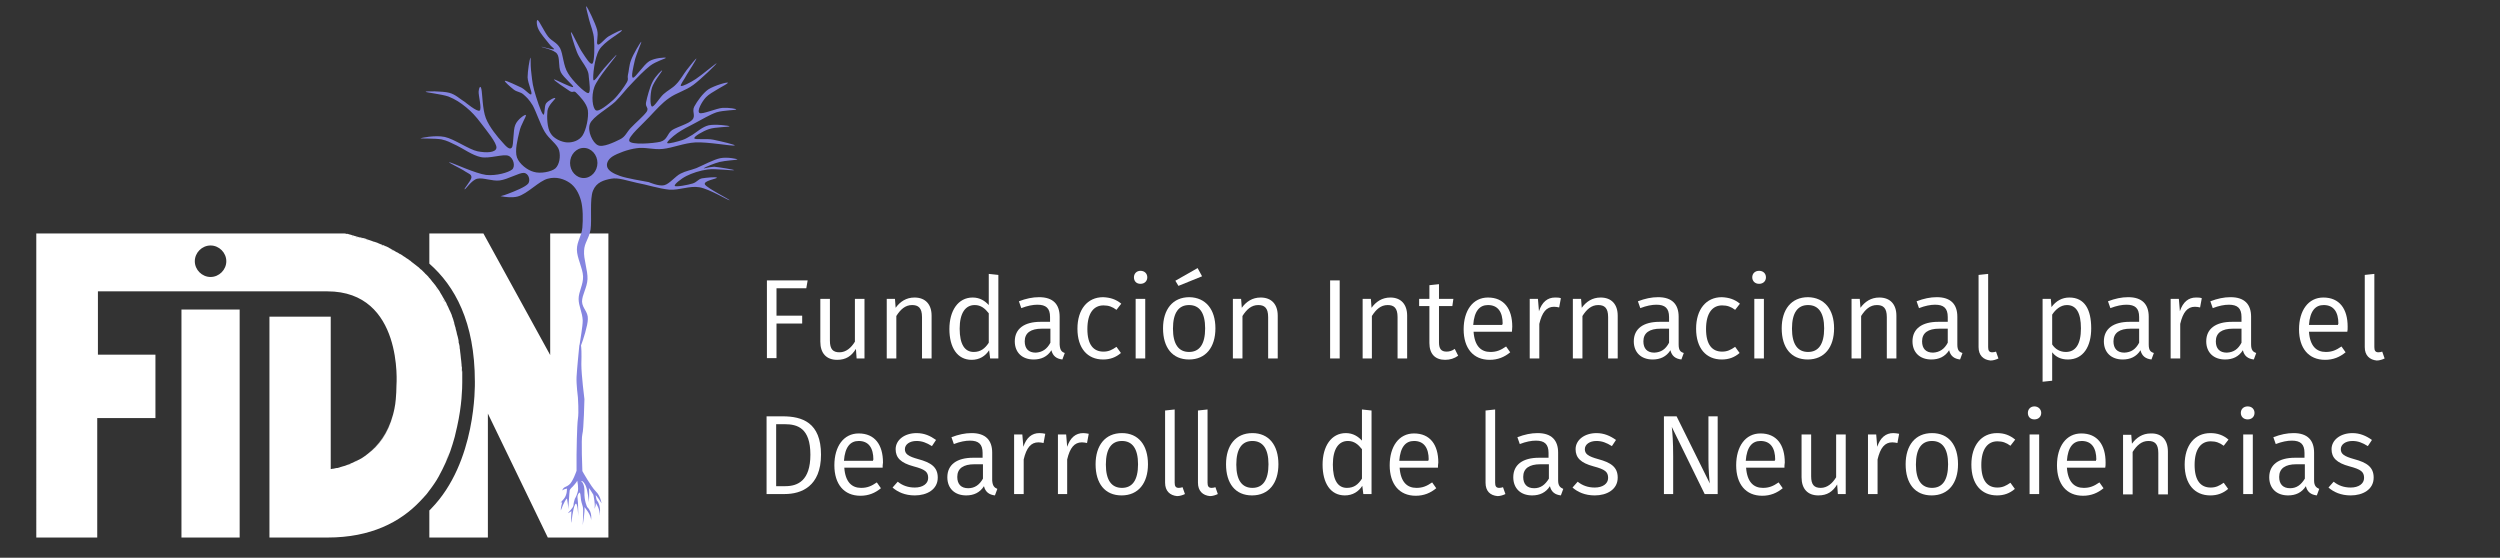 <?xml version="1.0" encoding="utf-8"?>
<!-- Generator: Adobe Illustrator 22.0.1, SVG Export Plug-In . SVG Version: 6.00 Build 0)  -->
<svg version="1.1" id="Layer_1" xmlns="http://www.w3.org/2000/svg" xmlns:xlink="http://www.w3.org/1999/xlink" x="0px" y="0px"
	 viewBox="0 0 730.2 162.9" style="enable-background:new 0 0 730.2 162.9;" xml:space="preserve">
<rect x="0" y="0" width="730.2" height="162.9" fill="#333333" stroke="none"/>
<style type="text/css">
	.st0{fill:#383D93;}
	.st1{fill:#8585E0;}
	.st2{fill:#FFFFFF;}
</style>
<path class="st2" d="M102.4,69c-0.1,0-0.3,0-0.4-0.1C102.1,68.9,102.3,68.9,102.4,69z M97.8,136.8c-0.2,0-0.4,0.1-0.6,0.1
	C97.4,136.9,97.6,136.9,97.8,136.8z M103.2,69.1c-0.1,0-0.3-0.1-0.4-0.1C102.9,69.1,103,69.1,103.2,69.1z M98.9,136.6
	c-0.2,0-0.4,0.1-0.6,0.1C98.5,136.7,98.7,136.7,98.9,136.6z M101.5,135.9c0.4-0.1,0.8-0.3,1.2-0.5
	C102.3,135.6,101.9,135.7,101.5,135.9z M102.7,135.4c0.3-0.1,0.6-0.2,0.9-0.4C103.3,135.2,103,135.3,102.7,135.4z M101,68.7
	c-0.1,0-0.3,0-0.4-0.1C100.8,68.7,100.9,68.7,101,68.7z M101.7,68.8c-0.1,0-0.3,0-0.4-0.1C101.4,68.8,101.6,68.8,101.7,68.8z
	 M100.3,136.3c-0.4,0.1-0.7,0.2-1,0.3C99.6,136.5,99.9,136.4,100.3,136.3z M109.3,70.8c0.3,0.1,0.6,0.2,0.9,0.3
	C109.9,71,109.6,70.9,109.3,70.8z M108.4,70.5c0.3,0.1,0.5,0.2,0.8,0.3C109,70.7,108.7,70.6,108.4,70.5z M110.4,71.2
	c0.2,0.1,0.5,0.2,0.7,0.3C110.9,71.4,110.7,71.3,110.4,71.2z M103.9,69.3c-0.1,0-0.3-0.1-0.4-0.1C103.6,69.2,103.8,69.2,103.9,69.3z
	 M107.3,70.1c-0.2-0.1-0.3-0.1-0.5-0.2C106.9,70,107.1,70.1,107.3,70.1z M104.7,69.4c-0.1,0-0.3-0.1-0.4-0.1
	C104.4,69.4,104.6,69.4,104.7,69.4z M106.4,69.9c-0.2,0-0.3-0.1-0.5-0.1C106.1,69.8,106.2,69.8,106.4,69.9z M105.5,69.7
	c-0.2,0-0.3-0.1-0.5-0.1C105.2,69.6,105.4,69.6,105.5,69.7z M99.7,68.5c-0.1,0-0.2,0-0.4,0C99.5,68.5,99.6,68.5,99.7,68.5z
	 M96.2,68.3c0.1,0,0.2,0,0.4,0C96.5,68.3,96.4,68.3,96.2,68.3z M95.1,68.2C95.1,68.2,95.1,68.2,95.1,68.2
	C95.1,68.2,95.1,68.2,95.1,68.2z M96.7,68.3c0.1,0,0.2,0,0.4,0C96.9,68.3,96.8,68.3,96.7,68.3z M100.3,68.6c-0.1,0-0.2,0-0.4,0
	C100.1,68.6,100.2,68.6,100.3,68.6z M95.5,68.2c-0.1,0-0.1,0-0.2,0C95.4,68.2,95.5,68.2,95.5,68.2z M95.2,68.2
	C95.2,68.2,95.2,68.2,95.2,68.2C95.2,68.2,95.2,68.2,95.2,68.2C95.3,68.2,95.2,68.2,95.2,68.2z M97.5,68.3c-0.1,0-0.2,0-0.3,0
	C97.3,68.3,97.4,68.3,97.5,68.3z M95.9,68.2c0.1,0,0.2,0,0.3,0C96.1,68.2,96,68.2,95.9,68.2z M95.8,68.2c-0.1,0-0.1,0-0.2,0
	C95.7,68.2,95.7,68.2,95.8,68.2z M94.9,68.2C95,68.2,95,68.2,94.9,68.2C95,68.2,95,68.2,94.9,68.2z M105.8,133.8
	c-0.3,0.2-0.6,0.4-0.9,0.5C105.2,134.2,105.5,134,105.8,133.8z M112,71.8c-0.2-0.1-0.4-0.2-0.6-0.2C111.6,71.7,111.8,71.8,112,71.8z
	 M103.6,135c0.3-0.1,0.6-0.3,0.9-0.4C104.1,134.7,103.8,134.9,103.6,135z M99.1,68.5c-0.1,0-0.2,0-0.3,0
	C98.9,68.4,99,68.5,99.1,68.5z M115.7,116.7c-0.1,1-0.2,1.9-0.4,2.8C115.4,118.6,115.6,117.7,115.7,116.7z M98,68.4
	c-0.1,0-0.2,0-0.3,0C97.8,68.3,97.9,68.4,98,68.4z M98.5,68.4c-0.1,0-0.2,0-0.3,0C98.3,68.4,98.4,68.4,98.5,68.4z M105.8,133.8
	c0.6-0.4,1.2-0.8,1.8-1.3C107,133,106.4,133.4,105.8,133.8z M107.6,70.2c0.2,0.1,0.4,0.1,0.6,0.2C108,70.3,107.8,70.3,107.6,70.2z
	 M117.9,75c0.2,0.1,0.3,0.2,0.5,0.3C118.2,75.2,118.1,75.1,117.9,75z M117,74.4c0.2,0.1,0.3,0.2,0.5,0.3
	C117.3,74.6,117.1,74.5,117,74.4z M114.2,72.9c0.2,0.1,0.3,0.2,0.5,0.3C114.6,73,114.4,73,114.2,72.9z M116.1,73.9
	c0.2,0.1,0.3,0.2,0.5,0.3C116.4,74.1,116.2,74,116.1,73.9z M118.8,75.6c0.2,0.1,0.3,0.2,0.5,0.3C119.1,75.8,119,75.7,118.8,75.6z
	 M115.7,73.6c-0.2-0.1-0.3-0.2-0.5-0.3C115.3,73.4,115.5,73.5,115.7,73.6z M114.9,121.1c-1.5,5.4-4.3,9-7.3,11.4
	C110.6,130.2,113.4,126.6,114.9,121.1z M122.7,78.8L122.7,78.8c-0.1-0.1-0.3-0.3-0.4-0.4C122.5,78.5,122.6,78.6,122.7,78.8z
	 M94.9,68.2C94.9,68.2,94.9,68.2,94.9,68.2C94.9,68.2,94.9,68.2,94.9,68.2l-84.3,0V157h0V68.2H94.9z M121.4,77.6
	c0.2,0.1,0.3,0.3,0.5,0.4C121.8,77.9,121.6,77.8,121.4,77.6z M120.2,76.6c-0.2-0.1-0.3-0.2-0.5-0.4C119.8,76.3,120,76.5,120.2,76.6z
	 M120.6,76.9c0.2,0.1,0.3,0.3,0.5,0.4C120.9,77.2,120.7,77,120.6,76.9z M113.3,72.4c0.2,0.1,0.4,0.2,0.5,0.3
	C113.7,72.6,113.5,72.5,113.3,72.4z M112.4,72c0.2,0.1,0.4,0.2,0.5,0.2C112.7,72.2,112.6,72.1,112.4,72z M126.3,82.7
	c-0.2-0.3-0.5-0.6-0.7-0.9C125.8,82.1,126.1,82.4,126.3,82.7z M122.8,78.8C122.8,78.8,122.8,78.8,122.8,78.8L122.8,78.8
	C122.8,78.8,122.8,78.8,122.8,78.8z M124.8,80.9c0.2,0.2,0.4,0.4,0.5,0.6C125.2,81.3,125,81.1,124.8,80.9z M131.6,92.1
	c-0.1-0.2-0.2-0.5-0.3-0.7C131.4,91.6,131.5,91.9,131.6,92.1z M132.8,95.7c0.1,0.3,0.2,0.5,0.2,0.8
	C132.9,96.2,132.9,95.9,132.8,95.7z M124,80c0.2,0.2,0.3,0.4,0.5,0.5C124.3,80.4,124.2,80.2,124,80z M134.8,112c0-0.3,0-0.5,0-0.5
	c0-0.7,0-1.3,0-2c0,0.7,0,1.3,0,2C134.8,111.5,134.8,111.7,134.8,112z M132.3,94.2c0.1,0.3,0.2,0.5,0.2,0.8
	C132.5,94.7,132.4,94.4,132.3,94.2z M132.1,93.5c-0.1-0.3-0.2-0.5-0.3-0.8C131.9,93,132,93.3,132.1,93.5z M123.6,79.6
	c-0.2-0.2-0.3-0.3-0.5-0.5C123.3,79.3,123.5,79.5,123.6,79.6z M133.4,98c-0.1-0.3-0.1-0.6-0.2-0.9C133.3,97.5,133.3,97.7,133.4,98z
	 M130.7,90.1c0.1,0.2,0.2,0.5,0.3,0.7C130.9,90.5,130.8,90.3,130.7,90.1z M134.6,105.7c0,0.4,0.1,0.7,0.1,1.1
	C134.6,106.4,134.6,106,134.6,105.7z M134.8,108.8c0-0.4,0-0.9-0.1-1.3C134.7,108,134.8,108.4,134.8,108.8z M134.5,104.9
	c0-0.3-0.1-0.7-0.1-1C134.4,104.2,134.5,104.5,134.5,104.9z M130.5,89.5c-0.1-0.2-0.2-0.5-0.3-0.7C130.2,89,130.4,89.2,130.5,89.5z
	 M129.9,88.2c-0.1-0.2-0.2-0.5-0.4-0.7C129.6,87.8,129.7,88,129.9,88.2z M134.3,103.1c0-0.3-0.1-0.7-0.1-1
	C134.2,102.4,134.3,102.8,134.3,103.1z M128.1,85.2c0.1,0.2,0.3,0.4,0.4,0.7C128.4,85.7,128.3,85.5,128.1,85.2z M127.3,84.1
	c0.2,0.2,0.3,0.5,0.5,0.7C127.7,84.6,127.5,84.3,127.3,84.1z M134,101.3c-0.1-0.3-0.1-0.6-0.2-0.9C133.9,100.7,134,101,134,101.3z
	 M127.1,83.8c-0.2-0.3-0.5-0.7-0.8-1C126.6,83.1,126.9,83.4,127.1,83.8z M133.6,98.8c0.1,0.3,0.1,0.6,0.2,0.9
	C133.7,99.4,133.6,99.1,133.6,98.8z M129.2,87.1c-0.1-0.2-0.3-0.4-0.4-0.7C129,86.6,129.1,86.8,129.2,87.1z M53,157H70V90.4H53V157z
	 M160.7,68.2v35.5l-19.5-35.5h-15.8V77c7.4,6.5,13.3,17,13.3,34.5c0,0.9,0.5,23.5-12.8,37.1c-0.2,0.2-0.4,0.4-0.5,0.5v7.9h17.1
	v-36.2L160,157h17.7V68.2H160.7z M122.7,146.4c-5.8,6.1-14.4,10.6-27,10.6H78.7V92.5h17.9V137c0,0,0.2,0,0.6-0.1
	c0.2,0,0.4-0.1,0.6-0.1c0.2,0,0.3-0.1,0.5-0.1c0.2,0,0.4-0.1,0.6-0.1c0.1,0,0.2,0,0.3-0.1c0.3-0.1,0.7-0.2,1-0.3
	c0.4-0.1,0.8-0.2,1.2-0.4c0.4-0.1,0.8-0.3,1.2-0.5c0.3-0.1,0.6-0.2,0.9-0.4s0.6-0.3,0.9-0.4c0.1-0.1,0.3-0.2,0.4-0.2
	c0.3-0.2,0.6-0.3,0.9-0.5c0.6-0.4,1.2-0.8,1.8-1.3c3-2.4,5.8-5.9,7.3-11.4c0.1-0.5,0.3-1.1,0.4-1.7c0.2-0.9,0.3-1.8,0.4-2.8
	c0.1-1.3,0.2-2.6,0.2-4.1c0,0,2.1-27.4-20.2-27.4H28.6v18.5h16.8v18.5H28.4V157H10.6V68.2h84.3c0,0,0,0,0,0c0,0,0,0,0,0
	c0,0,0,0,0.1,0c0,0,0,0,0,0c0,0,0.1,0,0.1,0c0,0,0,0,0,0c0,0,0.1,0,0.1,0c0,0,0.1,0,0.1,0c0,0,0.1,0,0.2,0c0,0,0.1,0,0.1,0
	c0.1,0,0.1,0,0.2,0c0,0,0.1,0,0.1,0c0.1,0,0.2,0,0.3,0c0,0,0,0,0,0c0.1,0,0.2,0,0.4,0c0,0,0,0,0.1,0c0.1,0,0.2,0,0.4,0
	c0,0,0.1,0,0.1,0c0.1,0,0.2,0,0.3,0c0.1,0,0.1,0,0.2,0c0.1,0,0.2,0,0.3,0c0.1,0,0.1,0,0.2,0c0.1,0,0.2,0,0.3,0c0.1,0,0.2,0,0.2,0
	c0.1,0,0.2,0,0.3,0c0.1,0,0.2,0,0.3,0c0.1,0,0.2,0,0.4,0c0.1,0,0.2,0,0.3,0c0.1,0,0.2,0,0.4,0c0.1,0,0.2,0,0.3,0
	c0.1,0,0.2,0,0.4,0.1c0.1,0,0.2,0,0.3,0c0.1,0,0.3,0,0.4,0.1c0.1,0,0.2,0,0.3,0.1c0.1,0,0.3,0,0.4,0.1c0.1,0,0.2,0,0.3,0.1
	c0.1,0,0.3,0.1,0.4,0.1c0.1,0,0.2,0,0.3,0.1c0.1,0,0.3,0.1,0.4,0.1c0.1,0,0.2,0.1,0.3,0.1c0.1,0,0.3,0.1,0.4,0.1
	c0.1,0,0.2,0.1,0.4,0.1c0.2,0,0.3,0.1,0.5,0.1c0.1,0,0.2,0.1,0.4,0.1c0.2,0,0.3,0.1,0.5,0.1c0.1,0,0.2,0.1,0.3,0.1
	c0.2,0,0.3,0.1,0.5,0.2c0.1,0,0.2,0.1,0.3,0.1c0.2,0.1,0.4,0.1,0.6,0.2c0.1,0,0.2,0.1,0.3,0.1c0.3,0.1,0.5,0.2,0.8,0.3
	c0,0,0.1,0,0.1,0c0.3,0.1,0.6,0.2,0.9,0.3c0.1,0,0.1,0.1,0.2,0.1c0.2,0.1,0.5,0.2,0.7,0.3c0.1,0,0.2,0.1,0.3,0.1
	c0.2,0.1,0.4,0.2,0.6,0.2c0.1,0.1,0.2,0.1,0.4,0.2c0.2,0.1,0.4,0.2,0.5,0.2c0.1,0.1,0.3,0.1,0.4,0.2c0.2,0.1,0.4,0.2,0.5,0.3
	c0.1,0.1,0.3,0.1,0.4,0.2c0.2,0.1,0.3,0.2,0.5,0.3c0.1,0.1,0.3,0.1,0.4,0.2c0.2,0.1,0.3,0.2,0.5,0.3c0.1,0.1,0.3,0.2,0.4,0.2
	c0.2,0.1,0.3,0.2,0.5,0.3c0.1,0.1,0.3,0.2,0.4,0.2c0.2,0.1,0.3,0.2,0.5,0.3c0.1,0.1,0.3,0.2,0.4,0.3c0.2,0.1,0.3,0.2,0.5,0.3
	c0.1,0.1,0.3,0.2,0.4,0.3c0.2,0.1,0.3,0.2,0.5,0.3c0.1,0.1,0.3,0.2,0.4,0.3c0.2,0.1,0.3,0.2,0.5,0.4c0.1,0.1,0.3,0.2,0.4,0.3
	c0.2,0.1,0.3,0.3,0.5,0.4c0.1,0.1,0.3,0.2,0.4,0.3c0.2,0.1,0.3,0.3,0.5,0.4c0.1,0.1,0.3,0.2,0.4,0.3c0.1,0.1,0.3,0.3,0.4,0.4
	c0,0,0,0,0,0c0.1,0.1,0.2,0.2,0.4,0.3c0.2,0.2,0.3,0.3,0.5,0.5c0.1,0.1,0.2,0.2,0.4,0.4c0.2,0.2,0.3,0.4,0.5,0.5
	c0.1,0.1,0.2,0.2,0.3,0.3c0.2,0.2,0.4,0.4,0.5,0.6c0.1,0.1,0.2,0.2,0.3,0.3c0.2,0.3,0.5,0.6,0.7,0.9c0,0,0,0.1,0.1,0.1
	c0.3,0.3,0.5,0.7,0.8,1c0.1,0.1,0.1,0.2,0.2,0.3c0.2,0.2,0.3,0.5,0.5,0.7c0.1,0.1,0.2,0.3,0.3,0.4c0.1,0.2,0.3,0.4,0.4,0.7
	c0.1,0.2,0.2,0.3,0.3,0.5c0.1,0.2,0.3,0.4,0.4,0.7c0.1,0.2,0.2,0.3,0.3,0.5c0.1,0.2,0.2,0.4,0.4,0.7c0.1,0.2,0.2,0.4,0.3,0.5
	c0.1,0.2,0.2,0.5,0.3,0.7c0.1,0.2,0.2,0.4,0.3,0.6c0.1,0.2,0.2,0.5,0.3,0.7c0.1,0.2,0.2,0.4,0.3,0.6c0.1,0.2,0.2,0.5,0.3,0.7
	c0.1,0.2,0.2,0.4,0.2,0.6c0.1,0.3,0.2,0.5,0.3,0.8c0.1,0.2,0.1,0.4,0.2,0.7c0.1,0.3,0.2,0.5,0.2,0.8c0.1,0.2,0.1,0.5,0.2,0.7
	c0.1,0.3,0.2,0.5,0.2,0.8c0.1,0.2,0.1,0.5,0.2,0.7c0.1,0.3,0.1,0.6,0.2,0.9c0.1,0.2,0.1,0.5,0.2,0.7c0.1,0.3,0.1,0.6,0.2,0.9
	c0,0.2,0.1,0.5,0.1,0.8c0.1,0.3,0.1,0.6,0.2,0.9c0,0.3,0.1,0.5,0.1,0.8c0,0.3,0.1,0.7,0.1,1c0,0.3,0.1,0.5,0.1,0.8
	c0,0.3,0.1,0.7,0.1,1c0,0.3,0.1,0.5,0.1,0.8c0,0.4,0.1,0.7,0.1,1.1c0,0.3,0,0.5,0.1,0.8c0,0.4,0,0.9,0.1,1.3c0,0.2,0,0.4,0,0.6
	c0,0.7,0,1.3,0,2c0,0,0,0.2,0,0.5c0,1.6-0.1,6.7-1.5,12.9c-0.2,1-0.5,2-0.7,3c-0.4,1.4-0.8,2.8-1.3,4.2c-0.4,1.1-0.8,2.1-1.3,3.2
	c-0.3,0.7-0.7,1.4-1,2.1c-0.4,0.7-0.7,1.4-1.1,2.1c-0.4,0.7-0.8,1.4-1.3,2.1c-0.2,0.3-0.5,0.7-0.7,1c-0.5,0.7-1,1.3-1.5,2
	C123.8,145.2,123.3,145.8,122.7,146.4z M66.1,76.3c0-2.5-2.1-4.6-4.6-4.6c-2.5,0-4.6,2.1-4.6,4.6c0,2.5,2.1,4.6,4.6,4.6
	C64,80.9,66.1,78.8,66.1,76.3z M94.9,68.2C94.9,68.2,94.9,68.2,94.9,68.2C94.9,68.2,94.9,68.2,94.9,68.2z M95.4,68.2
	C95.3,68.2,95.3,68.2,95.4,68.2C95.3,68.2,95.3,68.2,95.4,68.2z M95.1,68.2C95.1,68.2,95.2,68.2,95.1,68.2
	C95.2,68.2,95.1,68.2,95.1,68.2z M95,68.2C95,68.2,95,68.2,95,68.2C95,68.2,95,68.2,95,68.2z M117.5,74.7c0.1,0.1,0.3,0.2,0.4,0.3
	C117.7,74.9,117.6,74.8,117.5,74.7z M108.4,70.5c-0.1,0-0.2-0.1-0.3-0.1C108.3,70.4,108.4,70.5,108.4,70.5z M105.5,69.7
	c0.1,0,0.2,0.1,0.4,0.1C105.8,69.7,105.7,69.7,105.5,69.7z M118.4,75.3c0.1,0.1,0.3,0.2,0.4,0.3C118.7,75.5,118.5,75.4,118.4,75.3z
	 M107.6,70.2c-0.1,0-0.2-0.1-0.3-0.1C107.4,70.2,107.5,70.2,107.6,70.2z M106.4,69.9c0.1,0,0.2,0.1,0.3,0.1
	C106.6,69.9,106.5,69.9,106.4,69.9z M120.6,76.9c-0.1-0.1-0.3-0.2-0.4-0.3C120.3,76.7,120.4,76.8,120.6,76.9z M119.7,76.2
	c-0.1-0.1-0.3-0.2-0.4-0.3C119.4,76,119.5,76.1,119.7,76.2z M103.9,69.3c0.1,0,0.2,0.1,0.3,0.1C104.2,69.3,104.1,69.3,103.9,69.3z
	 M105.1,69.5c-0.1,0-0.2-0.1-0.4-0.1C104.8,69.5,105,69.5,105.1,69.5z M111.1,71.5c0.1,0,0.2,0.1,0.3,0.1
	C111.3,71.6,111.2,71.5,111.1,71.5z M121.4,77.6c-0.1-0.1-0.3-0.2-0.4-0.3C121.2,77.4,121.3,77.5,121.4,77.6z M115.1,73.3
	c-0.1-0.1-0.3-0.1-0.4-0.2C114.9,73.2,115,73.3,115.1,73.3z M117,74.4c-0.1-0.1-0.3-0.2-0.4-0.2C116.7,74.2,116.8,74.3,117,74.4z
	 M114.2,72.9c-0.1-0.1-0.3-0.1-0.4-0.2C114,72.7,114.1,72.8,114.2,72.9z M112.4,72c-0.1-0.1-0.2-0.1-0.4-0.2
	C112.1,71.9,112.3,71.9,112.4,72z M95.6,68.2C95.6,68.2,95.6,68.2,95.6,68.2C95.6,68.2,95.6,68.2,95.6,68.2z M109.3,70.8
	C109.3,70.8,109.3,70.8,109.3,70.8C109.3,70.8,109.3,70.8,109.3,70.8z M115.7,73.6c0.1,0.1,0.3,0.2,0.4,0.2
	C115.9,73.8,115.8,73.7,115.7,73.6z M110.4,71.2c-0.1,0-0.1-0.1-0.2-0.1C110.3,71.1,110.4,71.2,110.4,71.2z M112.9,72.2
	c0.1,0.1,0.3,0.1,0.4,0.2C113.2,72.4,113,72.3,112.9,72.2z M100.6,68.7c-0.1,0-0.2,0-0.3,0C100.4,68.6,100.5,68.7,100.6,68.7z
	 M101,68.7c0.1,0,0.2,0,0.3,0C101.2,68.8,101.1,68.7,101,68.7z M97.7,68.3c-0.1,0-0.1,0-0.2,0C97.6,68.3,97.6,68.3,97.7,68.3z
	 M102,68.9c-0.1,0-0.2,0-0.3-0.1C101.8,68.9,101.9,68.9,102,68.9z M98.2,68.4c-0.1,0-0.1,0-0.2,0C98.1,68.4,98.1,68.4,98.2,68.4z
	 M98.8,68.4c-0.1,0-0.2,0-0.2,0C98.6,68.4,98.7,68.4,98.8,68.4z M99.7,68.5c0.1,0,0.2,0,0.3,0C99.9,68.6,99.8,68.6,99.7,68.5z
	 M102.7,69c-0.1,0-0.2,0-0.3-0.1C102.5,69,102.6,69,102.7,69z M99.4,68.5c-0.1,0-0.2,0-0.3,0C99.2,68.5,99.3,68.5,99.4,68.5z
	 M96.2,68.3C96.2,68.3,96.2,68.3,96.2,68.3C96.2,68.3,96.2,68.3,96.2,68.3z M97,68.3c0,0,0.1,0,0.1,0C97.1,68.3,97.1,68.3,97,68.3z
	 M122.3,78.4c-0.1-0.1-0.3-0.2-0.4-0.3C122,78.1,122.2,78.3,122.3,78.4z M95.8,68.2C95.8,68.2,95.9,68.2,95.8,68.2
	C95.9,68.2,95.8,68.2,95.8,68.2z M103.2,69.1c0.1,0,0.2,0,0.3,0.1C103.4,69.2,103.3,69.1,103.2,69.1z M96.6,68.3
	C96.6,68.3,96.7,68.3,96.6,68.3C96.7,68.3,96.6,68.3,96.6,68.3z M130.1,88.8c-0.1-0.2-0.2-0.4-0.3-0.5C130,88.4,130,88.6,130.1,88.8
	z M127.3,84.1c-0.1-0.1-0.1-0.2-0.2-0.3C127.2,83.9,127.3,84,127.3,84.1z M128.5,85.9c0.1,0.2,0.2,0.3,0.3,0.5
	C128.7,86.2,128.6,86.1,128.5,85.9z M125.6,81.8c-0.1-0.1-0.2-0.2-0.3-0.3C125.4,81.6,125.5,81.7,125.6,81.8z M126.4,82.8
	C126.3,82.7,126.3,82.7,126.4,82.8C126.3,82.7,126.3,82.7,126.4,82.8z M124.8,80.9c-0.1-0.1-0.2-0.2-0.3-0.3
	C124.6,80.6,124.7,80.8,124.8,80.9z M128.1,85.2c-0.1-0.1-0.2-0.3-0.3-0.4C127.9,84.9,128,85.1,128.1,85.2z M122.8,78.8
	c0.1,0.1,0.2,0.2,0.4,0.3C123,79.1,122.9,78.9,122.8,78.8z M124,80c-0.1-0.1-0.2-0.2-0.4-0.4C123.8,79.8,123.9,79.9,124,80z
	 M129.5,87.6c-0.1-0.2-0.2-0.3-0.3-0.5C129.3,87.2,129.4,87.4,129.5,87.6z M132.6,127.9c-0.4,1.4-0.8,2.8-1.3,4.2
	C131.8,130.7,132.2,129.3,132.6,127.9z M134.7,107.6c0-0.3,0-0.5-0.1-0.8C134.7,107,134.7,107.3,134.7,107.6z M134.8,112
	c0,1.6-0.1,6.7-1.5,12.9C134.7,118.7,134.8,113.6,134.8,112z M134.8,109.5c0-0.2,0-0.4,0-0.6C134.8,109.1,134.8,109.3,134.8,109.5z
	 M132.6,127.9c0.3-1,0.5-2,0.7-3C133.1,125.9,132.9,126.9,132.6,127.9z M127.8,139.5c-0.4,0.7-0.8,1.4-1.3,2.1
	C127,140.9,127.4,140.2,127.8,139.5z M124.3,144.5c0.5-0.6,1-1.3,1.5-2C125.4,143.2,124.9,143.9,124.3,144.5z M130,135.3
	c0.5-1.1,0.9-2.1,1.3-3.2C130.9,133.2,130.4,134.2,130,135.3z M128.9,137.4c0.4-0.7,0.7-1.4,1-2.1
	C129.6,136,129.3,136.7,128.9,137.4z M133.2,97.2c-0.1-0.2-0.1-0.5-0.2-0.7C133.1,96.7,133.1,96.9,133.2,97.2z M132.6,95
	c0.1,0.2,0.1,0.5,0.2,0.7C132.7,95.4,132.6,95.2,132.6,95z M132.3,94.2c-0.1-0.2-0.1-0.4-0.2-0.7C132.2,93.7,132.3,94,132.3,94.2z
	 M134.6,105.7c0-0.3-0.1-0.5-0.1-0.8C134.5,105.2,134.6,105.4,134.6,105.7z M131.8,92.8c-0.1-0.2-0.2-0.4-0.2-0.6
	C131.7,92.3,131.8,92.5,131.8,92.8z M131.3,91.4c-0.1-0.2-0.2-0.4-0.3-0.6C131.1,91,131.2,91.2,131.3,91.4z M134.2,102.1
	c0-0.3-0.1-0.5-0.1-0.8C134.1,101.6,134.1,101.8,134.2,102.1z M134.4,103.9c0-0.3-0.1-0.5-0.1-0.8
	C134.3,103.3,134.4,103.6,134.4,103.9z M133.6,98.8c-0.1-0.2-0.1-0.5-0.2-0.7C133.5,98.3,133.5,98.5,133.6,98.8z M133.9,100.4
	c0-0.3-0.1-0.5-0.1-0.8C133.8,99.9,133.8,100.2,133.9,100.4z"/>
<path class="st1" d="M205.6,49.1c0.4-0.3,3-1.4,4.6-1.8c1.6-0.4,5.2-0.6,5.2-0.7c0-0.2-3-0.8-5-0.4c-2,0.4-5.1,2.1-7,2.9
	c-1.9,0.7-3,0.8-4.6,1.6c-1.6,0.8-3.2,3-4.8,3.4c-1.5,0.4-4.5-0.9-4.5-0.9c-2.1-0.4-6.4-1.1-8.4-1.8c-2-0.7-3.3-1.5-3.7-2.5
	c-0.4-1,0.1-2.3,1.5-3.2c1.4-0.9,4.6-2.1,7-2.4c2.5-0.4,4.9,0.5,7.7,0.2c2.9-0.3,6.1-1.7,9.5-1.9c3.5-0.2,10.5,1.1,11.4,0.9
	c0.9-0.1-4.2-1.3-6.2-1.7s-5.3,0.1-5.5-0.4c-0.2-0.5,2.5-2.1,4.3-2.7c1.7-0.6,6-0.6,6-0.8c0-0.2-4.3-0.7-6.1-0.3
	c-1.8,0.4-3.5,2-4.8,2.8c-1.3,0.7-1.7,1.1-2.9,1.5c-1.2,0.4-4.1,1.2-4.4,0.9s1.5-1.9,2.9-2.9c1.4-1,3.4-2,5.3-3
	c1.9-1,4.2-2.4,6.2-3.1c2-0.6,5.4-0.6,5.7-0.8c0.3-0.2-2.1-0.6-3.9-0.5s-6,2-6.8,1.5c-0.8-0.5,0.6-3.2,1.9-4.6
	c1.4-1.5,6.3-3.8,6.4-4.2c0.1-0.4-4,0.8-5.7,1.9c-1.6,1.1-3.3,3.5-4.1,5c-0.8,1.5,0.5,2.7-0.6,3.9c-1.1,1.2-4.3,2-5.9,3
	c-1.5,1.1-1.3,2.8-3.4,3.4c-2.1,0.5-8.6,1-9.1-0.2c-0.5-1.2,4-5,5.9-7.1c2-2.1,3.6-4,5.8-5.5c2.1-1.5,4.7-2.1,7-3.8
	c2.3-1.7,6.7-6,6.8-6.3c0.1-0.3-4.4,3.5-6.1,4.6c-1.7,1.1-3.9,2.2-4.3,2c-0.4-0.2,1-1.9,1.7-3.3c0.8-1.3,2.8-4.4,2.8-4.7
	c0-0.2-1.9,2.1-2.8,3.3c-1,1.3-1.9,3-3.1,4.2c-1.1,1.2-2.5,1.8-3.7,2.9s-2.8,3.9-3.4,3.6c-0.6-0.3-0.5-3.7,0-5.4
	c0.5-1.8,3-4.8,3-5.1c0-0.3-2.1,1.8-2.8,3.3c-0.8,1.5-1.6,4.5-1.9,6c-0.3,1.4,0.9,1.5,0.2,2.7c-0.8,1.2-3.4,3.4-4.7,4.8
	c-1.3,1.4-1.5,2.5-3.1,3.3c-1.6,0.8-5.1,2.5-6.5,1.7c-1.5-0.7-3.1-4.1-2.3-6.2c0.8-2.1,5.4-4.6,7.4-6.5c2-2,3-3.5,4.7-5.2
	c1.7-1.8,3.8-4,5.5-5.3c1.7-1.3,4.6-2.1,4.6-2.3c-0.1-0.2-3.3,0-4.9,1c-1.6,1-4,4.8-4.7,4.8c-0.7,0,0.1-3.2,0.5-5
	c0.4-1.8,2.1-5.5,1.9-5.5s-2.4,3.7-3,5.4c-0.6,1.6-0.6,3.2-0.9,4.3c-0.2,1.1,0.3,1.1-0.4,2.3c-0.7,1.2-2.4,3.6-3.9,5
	c-1.5,1.3-4.2,3.6-5.1,3c-0.9-0.6-1.4-4.1-0.4-6.8c1-2.7,5.9-8.3,6.4-9.2c0.5-0.9-2.5,2.6-3.6,3.8c-1.1,1.2-2.9,4.2-3.1,3.3
	c-0.2-0.9,0.3-6.3,1.7-8.7c1.4-2.4,6.1-4.9,6.6-5.6c0.5-0.7-2.6,0.9-3.8,1.6c-1.2,0.7-2.6,2.7-3.2,2.4c-0.6-0.3,0.3-2.4-0.2-4.3
	s-2.7-6.4-3.1-6.8c-0.4-0.5,0.4,2.4,0.8,4s1.3,3.5,1.4,5.6c0.2,2.1,0.1,6.4-0.4,7c-0.6,0.7-1.9-1.5-2.9-3c-1.1-1.5-3.1-6.1-3.4-6.1
	c-0.3-0.1,1,4,1.7,5.8c0.7,1.8,2.2,3.6,2.8,4.8c0.6,1.2,0.6,1.5,0.7,2.7s0.7,4.7-0.3,4.5c-1-0.2-4.5-3.6-5.8-5.8
	c-1.4-2.2-1.4-5.5-2.3-7.3c-1-1.8-2.4-2-3.5-3.4c-1.1-1.4-2.5-4.4-3-4.8c-0.5-0.3-0.4,1.6,0.2,2.7c0.5,1.1,2.2,3.1,3,4.1
	c0.7,1,1.8,1.6,1.5,1.7c-0.4,0.2-3.8-0.9-3.6-0.7c0.2,0.2,3.6,0.8,4.5,2s0.3,3.7,1.1,5.4c0.8,1.6,3.9,4,3.6,4.3
	c-0.3,0.4-5.5-2.4-5.6-2.2c-0.2,0.2,3.5,2.7,4.6,3.4c1.1,0.7,1.1-0.4,2,0.6c0.9,0.9,3,3,3.3,5c0.3,2.1-0.5,5.7-1.5,7.3
	c-1,1.6-3,2.2-4.6,2.1c-1.6-0.1-3.9-1.1-4.8-2.7c-1-1.5-1.1-4.8-0.9-6.5s2.3-3.4,2.3-3.7c-0.1-0.4-2.1,0.7-2.7,1.5
	c-0.6,0.8-0.3,3.9-0.9,3.2c-0.6-0.6-2-4.9-2.6-7.1c-0.6-2.2-0.7-4.3-0.9-5.8c-0.2-1.6,0-4-0.2-3.6c-0.2,0.3-0.8,3.9-0.8,5.7
	c0.1,1.8,1.4,4.4,1.1,4.9c-0.3,0.5-1.6-1.2-2.9-1.9c-1.3-0.6-4.4-2.1-4.8-2c-0.4,0.1,1.7,1.9,2.6,2.6s1.9,0.6,2.8,1.4
	c0.9,0.8,1.6,1.4,2.7,3.2c1,1.8,2.2,5.5,3.5,7.7c1.3,2.2,3.7,3.6,4.2,5.4c0.5,1.8,0.1,4.2-1.1,5.3c-1.2,1-4.4,1.6-6.3,1
	c-1.9-0.5-4.2-2.3-4.9-4.2c-0.7-2,0.2-5.4,0.7-7.5c0.4-2.1,2.1-4.5,1.9-4.9c-0.2-0.3-2.5,1.3-3.1,2.9c-0.7,1.6-0.4,5.8-1,6.6
	c-0.6,0.8-1.6-0.2-2.8-1.6c-1.3-1.4-3.8-4.4-4.8-7c-1-2.6-1-7.2-1.3-8.5c-0.3-1.3-0.7-0.3-0.8,0.7c-0.1,1.1,1,5.1,0.3,5.6
	c-0.7,0.5-4.3-2.5-4.3-2.5c-1.5-0.9-2.7-2.2-4.6-2.7c-1.9-0.5-6.9-0.5-6.9-0.3c0,0.2,4.7,0.7,6.7,1.4c2,0.8,3.5,1.8,5.1,3.1
	c1.6,1.3,2.9,2.7,4.4,4.7s4.7,5.8,4.5,7.2c-0.2,1.4-2.9,1.5-5.5,1c-2.5-0.5-6.8-3.6-9.6-4.2c-2.8-0.6-7,0.3-7.1,0.4
	c-0.2,0.1,4.3,0,6.1,0.3c1.8,0.4,2.6,0.9,4.5,1.8c1.9,0.9,4.6,2.9,7.1,3.4c2.5,0.5,6.5-1,8-0.4c1.5,0.6,2.1,3.1,1.1,4
	c-1.1,0.9-4.6,1.9-7.6,1.6c-3.1-0.4-9.7-3.5-10.7-3.7c-1-0.2,3.5,1.9,4.6,2.7c1.1,0.7,1.8,0.8,1.8,1.7c0,0.9-2.3,3.4-2,3.5
	c0.3,0.1,2-2.7,3.7-3.1c1.7-0.4,4.4,0.8,6.6,0.5c2.3-0.3,5.7-2.3,7-2.2c1.4,0.1,2,2.1,1.3,3.1c-0.8,1-3.8,2.2-5.9,3
	c-0.7,0.3-1.4,0.5-2.2,0.7c1.6,0.3,3.4,0.5,5,0.1c2.9-0.8,6.3-4.6,8.8-5.2c2.5-0.7,4.8,0.1,6.4,1.2c1.6,1.1,2.7,3,3.3,5.2
	s0.6,5.5,0.4,7.9c-0.2,2.4-1.6,4-1.6,6.4s1.7,5.4,1.8,7.8c0.1,2.4-1.3,4.5-1.3,6.6c0,2.1,1.1,3.9,1.2,6.3c0,1.8-0.7,5.5-0.9,7
	c-0.1,0.2-0.1,0.4-0.1,0.4s-0.7,7-0.8,9.1c-0.1,2.2,0.4,6,0.4,6s0.3,4.4,0,6.2c-0.3,1.8-0.4,10.5-0.4,10.5v4.7c0,0-1.1,3.3-2.2,4.1
	c-1,0.8-1.6,0.5-2,1.7c0,0,0.3-0.4,1.4-0.6c0,0,0.1,1.8-0.9,3c-1,1.2-0.3,0.3-1,1.2c0,0,0.2-0.2,0.5-0.2c0,0-0.5,2-0.4,2.4
	c0,0,1.1-3,1.8-3.5c0,0,0.4,2.2,0.4,3.1c0,0,0.3-5.1,0.4-5.5s0.9-1.1,0.9-1.1s1.2-1.3,1.3-1.7c0,0,0.5,2.3,0.1,3.4
	c-0.3,1.1-0.8,1.9-0.8,1.9s-0.4,1.2-0.4,1.9c0,0.7-1.6,2.1-1.6,2.3c0,0,0.6-0.3,1-0.6c0,0-0.2,3,0,3.4c0,0,0.4-4.2,1.1-5.4
	c0.7-1.2,0.9,3.5,0.9,3.5s0-4.1-0.2-5.2c-0.2-1.1,0.5-1.7,0.5-1.7s0.3-0.3,0.4,1.2c0.1,1.5,0.4,2,0.6,2.8c0.3,0.8,0,5.5,0,5.5
	s0.7-4.1,0.5-5.3c0,0,2.2,2.5,1.9,4c0,0,0.6-2.4-1.1-4c0,0-0.9-1.8-0.8-4.4c0.1-2.6-1-3.2-1-3.2s0.5-0.3,1.3,1.2c0.7,1.4,1,5,1,5
	s0.2-3.3,0-4c-0.2-0.7,1.3,1.8,1.3,1.8s0.7,3.1,0.3,4.1c0,0,0.5-0.7,0.4-1.7c0,0,1.4,1.9,1.1,3.7c0,0,0.7-2.7-0.8-4.5
	c0,0-0.2-0.6-0.3-1.3c-0.1-0.7,1.7,2.2,1.7,2.2s-0.3-2.2-1.7-3.5c-1.4-1.4-3.9-5.9-3.9-5.9s-0.4-9.5,0-10.8
	c0.4-1.2,0.6-10.2,0.6-10.2s-0.9-7.1-0.9-10.2c0.1-3.4,0-4.9-0.1-5.5c0.6-1.5,2-5.9,2-7.7c0.1-2.2-1.6-3.1-1.7-5.1
	c0-2,1.5-4.1,1.6-6.6c0.1-2.5-1.2-5.9-1-8.3c0.1-2.4,1.4-3.3,1.9-6.2c0.4-2.9-0.3-8.9,0.7-11.3c1-2.5,3.2-3.1,5.3-3.5
	c2.1-0.4,4.7,0.6,7.5,1.2c2.8,0.5,6.4,1.7,9.5,2c3,0.2,5.9-1.2,8.8-0.7c2.9,0.5,8.5,3.9,8.8,3.8c0.3-0.1-6.5-3.5-7.2-4.6
	c-0.6-1.1,3.6-1.7,3.5-2c-0.2-0.3-3.2,0-4.4,0.2c-1.2,0.3-1.4,1.1-2.7,1.5c-1.3,0.4-4.9,1.1-5.2,0.7c-0.3-0.4,1.8-2.1,3.4-2.9
	c1.6-0.8,3.9-1.6,6.2-1.9c2.3-0.3,7.4,0.4,7.7,0.2c0.3-0.1-4.5-0.9-5.8-1C206.7,48.8,205.3,49.4,205.6,49.1z M170.5,52
	c-2.2,0-4-2-4-4.4c0-2.4,1.8-4.4,4-4.4c2.2,0,4,2,4,4.4C174.5,50,172.7,52,170.5,52z"/>
<g>
	<path class="st2" d="M235.5,84.2h-8.7v8h7.5v2.3h-7.5v10.1h-2.8V81.9h11.9L235.5,84.2z"/>
	<path class="st2" d="M252.6,104.7h-2.4l-0.2-2.8c-1.3,2.1-2.9,3.2-5.5,3.2c-3.1,0-4.9-1.9-4.9-5.3V87.3h2.8v12.2
		c0,2.5,0.9,3.4,2.8,3.4s3.4-1.3,4.5-3.1V87.3h2.8V104.7z"/>
	<path class="st2" d="M272.1,92.2v12.5h-2.8V92.6c0-2.7-1.1-3.5-2.9-3.5c-2,0-3.4,1.3-4.6,3.2v12.4h-2.8V87.3h2.4l0.2,2.6
		c1.3-1.8,3.1-3,5.5-3C270.3,86.9,272.1,88.9,272.1,92.2z"/>
	<path class="st2" d="M291.6,80.3v24.4h-2.4l-0.3-2.4c-1.1,1.7-2.8,2.8-5.1,2.8c-4.2,0-6.5-3.6-6.5-9c0-5.3,2.5-9.2,6.8-9.2
		c2.1,0,3.6,1,4.7,2.2v-9.1L291.6,80.3z M288.8,100.1v-8.6c-1.1-1.4-2.3-2.4-4.1-2.4c-2.7,0-4.4,2.3-4.4,6.9s1.5,6.8,4.1,6.8
		C286.4,102.8,287.7,101.8,288.8,100.1z"/>
	<path class="st2" d="M311,103.1l-0.7,1.9c-1.7-0.2-2.8-1-3.2-2.7c-1.2,1.9-3,2.7-5.2,2.7c-3.4,0-5.5-2.1-5.5-5.3
		c0-3.7,2.8-5.7,7.5-5.7h2.8v-1.4c0-2.6-1.2-3.6-3.7-3.6c-1.3,0-2.9,0.3-4.7,1l-0.7-2c2.1-0.8,4-1.2,5.9-1.2c4.1,0,6,2.1,6,5.7v8.1
		C309.6,102.3,310.1,102.8,311,103.1z M306.8,100.1V96h-2.5c-3.2,0-5,1.2-5,3.7c0,2.1,1.1,3.3,3.2,3.3
		C304.4,102.9,305.8,102,306.8,100.1z"/>
	<path class="st2" d="M327.5,88.7l-1.4,1.8c-1.2-0.9-2.3-1.3-3.8-1.3c-2.8,0-4.7,2.2-4.7,6.9c0,4.6,1.8,6.6,4.7,6.6
		c1.5,0,2.5-0.5,3.8-1.4l1.3,1.8c-1.5,1.3-3.2,1.9-5.2,1.9c-4.6,0-7.5-3.3-7.5-9c0-5.6,2.9-9.2,7.5-9.2
		C324.3,86.9,325.9,87.4,327.5,88.7z"/>
	<path class="st2" d="M335.1,81c0,1.1-0.8,1.9-2,1.9c-1.2,0-1.9-0.8-1.9-1.9c0-1.1,0.8-1.9,1.9-1.9C334.3,79.1,335.1,79.9,335.1,81z
		 M334.5,104.7h-2.8V87.3h2.8V104.7z"/>
	<path class="st2" d="M355,95.9c0,5.5-2.8,9.1-7.7,9.1s-7.6-3.5-7.6-9.1c0-5.5,2.8-9.1,7.7-9.1C352.2,86.9,355,90.4,355,95.9z
		 M342.6,96c0,4.6,1.7,6.8,4.7,6.8c3,0,4.7-2.2,4.7-6.9c0-4.6-1.7-6.8-4.7-6.8C344.3,89.1,342.6,91.3,342.6,96z M351.1,80.7
		l-6.9,2.8l-0.9-1.5l6.5-3.7L351.1,80.7z"/>
	<path class="st2" d="M373.2,92.2v12.5h-2.8V92.6c0-2.7-1.1-3.5-2.9-3.5c-2,0-3.4,1.3-4.6,3.2v12.4h-2.8V87.3h2.4l0.2,2.6
		c1.3-1.8,3.1-3,5.5-3C371.4,86.9,373.2,88.9,373.2,92.2z"/>
	<path class="st2" d="M391.3,104.7h-2.8V81.9h2.8V104.7z"/>
	<path class="st2" d="M411,92.2v12.5h-2.8V92.6c0-2.7-1.1-3.5-2.9-3.5c-2,0-3.4,1.3-4.6,3.2v12.4H398V87.3h2.4l0.2,2.6
		c1.3-1.8,3.1-3,5.5-3C409.2,86.9,411,88.9,411,92.2z"/>
	<path class="st2" d="M425.9,103.9c-1.1,0.8-2.4,1.2-3.8,1.2c-2.9,0-4.6-1.7-4.6-4.9V89.4h-3v-2.1h3v-4l2.8-0.3v4.3h4.2l-0.3,2.1
		h-3.9v10.6c0,1.8,0.6,2.7,2.2,2.7c0.8,0,1.6-0.2,2.4-0.8L425.9,103.9z"/>
	<path class="st2" d="M441.6,96.9h-11.2c0.3,4.2,2.2,5.9,4.9,5.9c1.8,0,3-0.5,4.6-1.6l1.2,1.7c-1.7,1.4-3.6,2.2-6,2.2
		c-4.8,0-7.6-3.4-7.6-8.9c0-5.5,2.7-9.3,7.1-9.3c4.7,0,7.1,3.3,7.1,8.5C441.7,96,441.6,96.6,441.6,96.9z M438.9,94.6
		c0-3.5-1.4-5.5-4.3-5.5c-2.4,0-4,1.7-4.3,5.8h8.5V94.6z"/>
	<path class="st2" d="M455.9,87.1l-0.5,2.7c-0.5-0.1-0.9-0.2-1.5-0.2c-2.2,0-3.5,1.6-4.3,5v10.1h-2.8V87.3h2.4l0.3,3.6
		c0.9-2.7,2.5-4,4.7-4C454.8,86.9,455.4,86.9,455.9,87.1z"/>
	<path class="st2" d="M472.5,92.2v12.5h-2.8V92.6c0-2.7-1.1-3.5-2.9-3.5c-2,0-3.4,1.3-4.6,3.2v12.4h-2.8V87.3h2.4l0.2,2.6
		c1.3-1.8,3.1-3,5.5-3C470.7,86.9,472.5,88.9,472.5,92.2z"/>
	<path class="st2" d="M491.8,103.1l-0.7,1.9c-1.7-0.2-2.8-1-3.2-2.7c-1.2,1.9-3,2.7-5.2,2.7c-3.4,0-5.5-2.1-5.5-5.3
		c0-3.7,2.8-5.7,7.5-5.7h2.8v-1.4c0-2.6-1.2-3.6-3.7-3.6c-1.3,0-2.9,0.3-4.7,1l-0.7-2c2.1-0.8,4-1.2,5.9-1.2c4.1,0,6,2.1,6,5.7v8.1
		C490.3,102.3,490.8,102.8,491.8,103.1z M487.5,100.1V96h-2.5c-3.2,0-5,1.2-5,3.7c0,2.1,1.1,3.3,3.2,3.3
		C485.2,102.9,486.5,102,487.5,100.1z"/>
	<path class="st2" d="M508.2,88.7l-1.4,1.8c-1.2-0.9-2.3-1.3-3.8-1.3c-2.8,0-4.7,2.2-4.7,6.9c0,4.6,1.8,6.6,4.7,6.6
		c1.5,0,2.5-0.5,3.8-1.4l1.3,1.8c-1.5,1.3-3.2,1.9-5.2,1.9c-4.6,0-7.5-3.3-7.5-9c0-5.6,2.9-9.2,7.5-9.2
		C505,86.9,506.6,87.4,508.2,88.7z"/>
	<path class="st2" d="M515.8,81c0,1.1-0.8,1.9-2,1.9c-1.2,0-2-0.8-2-1.9c0-1.1,0.8-1.9,2-1.9C515,79.1,515.8,79.9,515.8,81z
		 M515.2,104.7h-2.8V87.3h2.8V104.7z"/>
	<path class="st2" d="M535.7,95.9c0,5.5-2.8,9.1-7.7,9.1s-7.6-3.5-7.6-9.1c0-5.5,2.8-9.1,7.7-9.1C532.9,86.9,535.7,90.4,535.7,95.9z
		 M523.4,96c0,4.6,1.7,6.8,4.7,6.8c3,0,4.7-2.2,4.7-6.9c0-4.6-1.7-6.8-4.7-6.8C525.1,89.1,523.4,91.3,523.4,96z"/>
	<path class="st2" d="M553.9,92.2v12.5h-2.8V92.6c0-2.7-1.1-3.5-2.9-3.5c-2,0-3.4,1.3-4.6,3.2v12.4h-2.8V87.3h2.4l0.2,2.6
		c1.3-1.8,3.1-3,5.5-3C552.1,86.9,553.9,88.9,553.9,92.2z"/>
	<path class="st2" d="M573.2,103.1l-0.7,1.9c-1.7-0.2-2.8-1-3.2-2.7c-1.2,1.9-3,2.7-5.2,2.7c-3.4,0-5.5-2.1-5.5-5.3
		c0-3.7,2.8-5.7,7.5-5.7h2.8v-1.4c0-2.6-1.2-3.6-3.7-3.6c-1.3,0-2.9,0.3-4.7,1l-0.7-2c2.1-0.8,4-1.2,5.9-1.2c4.1,0,6,2.1,6,5.7v8.1
		C571.7,102.3,572.2,102.8,573.2,103.1z M568.9,100.1V96h-2.5c-3.2,0-5,1.2-5,3.7c0,2.1,1.1,3.3,3.2,3.3
		C566.5,102.9,567.9,102,568.9,100.1z"/>
	<path class="st2" d="M577.9,101.4V80.3l2.8-0.3v21.4c0,1,0.3,1.5,1.2,1.5c0.4,0,0.8-0.1,1.1-0.2l0.7,2c-0.6,0.3-1.5,0.6-2.3,0.6
		C579.3,105.1,577.9,103.8,577.9,101.4z"/>
	<path class="st2" d="M610.8,95.9c0,5.3-2.3,9.1-6.8,9.1c-2,0-3.5-0.7-4.6-2.1v8.3l-2.8,0.3V87.3h2.4l0.2,2.4
		c1.3-1.8,3.1-2.8,5.2-2.8C608.9,86.9,610.8,90.4,610.8,95.9z M607.8,95.9c0-4.6-1.4-6.8-4.1-6.8c-1.9,0-3.4,1.4-4.3,2.8v8.7
		c0.9,1.4,2.3,2.2,4,2.2C606.2,102.8,607.8,100.6,607.8,95.9z"/>
	<path class="st2" d="M629.1,103.1l-0.7,1.9c-1.7-0.2-2.8-1-3.2-2.7c-1.2,1.9-3,2.7-5.2,2.7c-3.4,0-5.5-2.1-5.5-5.3
		c0-3.7,2.8-5.7,7.5-5.7h2.8v-1.4c0-2.6-1.2-3.6-3.7-3.6c-1.3,0-2.9,0.3-4.7,1l-0.7-2c2.1-0.8,4-1.2,5.9-1.2c4.1,0,6,2.1,6,5.7v8.1
		C627.6,102.3,628.1,102.8,629.1,103.1z M624.8,100.1V96h-2.5c-3.2,0-5,1.2-5,3.7c0,2.1,1.1,3.3,3.2,3.3
		C622.5,102.9,623.8,102,624.8,100.1z"/>
	<path class="st2" d="M643.1,87.1l-0.5,2.7c-0.5-0.1-0.9-0.2-1.5-0.2c-2.2,0-3.5,1.6-4.3,5v10.1H634V87.3h2.4l0.3,3.6
		c0.9-2.7,2.5-4,4.7-4C642,86.9,642.6,86.9,643.1,87.1z"/>
	<path class="st2" d="M659,103.1l-0.7,1.9c-1.7-0.2-2.8-1-3.2-2.7c-1.2,1.9-3,2.7-5.2,2.7c-3.4,0-5.5-2.1-5.5-5.3
		c0-3.7,2.8-5.7,7.5-5.7h2.8v-1.4c0-2.6-1.2-3.6-3.7-3.6c-1.3,0-2.9,0.3-4.7,1l-0.7-2c2.1-0.8,4-1.2,5.9-1.2c4.1,0,6,2.1,6,5.7v8.1
		C657.5,102.3,658.1,102.8,659,103.1z M654.7,100.1V96h-2.5c-3.2,0-5,1.2-5,3.7c0,2.1,1.1,3.3,3.2,3.3
		C652.4,102.9,653.7,102,654.7,100.1z"/>
	<path class="st2" d="M685.6,96.9h-11.2c0.3,4.2,2.2,5.9,4.9,5.9c1.8,0,3-0.5,4.6-1.6l1.2,1.7c-1.7,1.4-3.6,2.2-6,2.2
		c-4.8,0-7.6-3.4-7.6-8.9c0-5.5,2.7-9.3,7.1-9.3c4.7,0,7.1,3.3,7.1,8.5C685.7,96,685.7,96.6,685.6,96.9z M683,94.6
		c0-3.5-1.4-5.5-4.3-5.5c-2.4,0-4,1.7-4.3,5.8h8.5V94.6z"/>
	<path class="st2" d="M690.7,101.4V80.3l2.8-0.3v21.4c0,1,0.3,1.5,1.2,1.5c0.4,0,0.8-0.1,1.1-0.2l0.7,2c-0.6,0.3-1.5,0.6-2.3,0.6
		C692.1,105.1,690.7,103.8,690.7,101.4z"/>
	<path class="st2" d="M239.8,132.8c0,9.3-5.8,11.5-10.6,11.5h-5.3v-22.7h4.7C234.3,121.6,239.8,123.4,239.8,132.8z M226.7,123.9V142
		h2.7c3.6,0,7.3-1.6,7.3-9.2c0-7.8-3.8-8.9-7.5-8.9H226.7z"/>
	<path class="st2" d="M257.8,136.6h-11.2c0.3,4.2,2.2,5.9,4.9,5.9c1.8,0,3-0.5,4.6-1.6l1.2,1.7c-1.7,1.4-3.6,2.2-6,2.2
		c-4.8,0-7.6-3.4-7.6-8.9c0-5.5,2.7-9.3,7.1-9.3c4.7,0,7.1,3.3,7.1,8.5C257.8,135.7,257.8,136.2,257.8,136.6z M255.1,134.3
		c0-3.5-1.4-5.5-4.3-5.5c-2.4,0-4,1.7-4.3,5.8h8.5V134.3z"/>
	<path class="st2" d="M273.4,128.5l-1.2,1.8c-1.6-1-2.9-1.5-4.5-1.5c-2,0-3.4,1-3.4,2.4s1,2.1,3.9,2.9c3.7,1,5.7,2.3,5.7,5.4
		c0,3.5-3.2,5.2-6.7,5.2c-2.9,0-5-1-6.5-2.3l1.5-1.7c1.4,1.1,3,1.7,5,1.7c2.3,0,3.9-1.1,3.9-2.8c0-1.8-0.9-2.5-4.3-3.4
		c-3.7-1-5.2-2.5-5.2-5c0-2.7,2.6-4.7,6.1-4.7C270,126.5,271.7,127.3,273.4,128.5z"/>
	<path class="st2" d="M291.3,142.8l-0.7,1.9c-1.7-0.2-2.8-1-3.2-2.7c-1.2,1.9-3,2.7-5.2,2.7c-3.4,0-5.5-2.1-5.5-5.3
		c0-3.7,2.8-5.7,7.5-5.7h2.8v-1.4c0-2.6-1.2-3.6-3.7-3.6c-1.3,0-2.9,0.3-4.7,1l-0.7-2c2.1-0.8,4-1.2,5.9-1.2c4.1,0,6,2.1,6,5.7v8.1
		C289.9,141.9,290.4,142.4,291.3,142.8z M287.1,139.8v-4.2h-2.5c-3.2,0-5,1.2-5,3.7c0,2.1,1.1,3.3,3.2,3.3
		C284.7,142.6,286.1,141.6,287.1,139.8z"/>
	<path class="st2" d="M305.3,126.7l-0.5,2.7c-0.5-0.1-0.9-0.2-1.5-0.2c-2.2,0-3.5,1.6-4.3,5v10.1h-2.8v-17.4h2.4l0.3,3.6
		c0.9-2.7,2.5-4,4.7-4C304.2,126.5,304.9,126.6,305.3,126.7z"/>
	<path class="st2" d="M318,126.7l-0.5,2.7c-0.5-0.1-0.9-0.2-1.5-0.2c-2.2,0-3.5,1.6-4.3,5v10.1H309v-17.4h2.4l0.3,3.6
		c0.9-2.7,2.5-4,4.7-4C316.9,126.5,317.5,126.6,318,126.7z"/>
	<path class="st2" d="M335.3,135.6c0,5.5-2.8,9.1-7.7,9.1s-7.6-3.5-7.6-9.1c0-5.5,2.8-9.1,7.7-9.1
		C332.5,126.5,335.3,130,335.3,135.6z M323,135.7c0,4.6,1.7,6.8,4.7,6.8c3,0,4.7-2.2,4.7-6.9c0-4.6-1.7-6.8-4.7-6.8
		C324.7,128.8,323,131,323,135.7z"/>
	<path class="st2" d="M340.3,141v-21.1l2.8-0.3v21.4c0,1,0.3,1.5,1.2,1.5c0.4,0,0.8-0.1,1.1-0.2l0.7,2c-0.6,0.3-1.5,0.6-2.3,0.6
		C341.7,144.7,340.3,143.4,340.3,141z"/>
	<path class="st2" d="M349.9,141v-21.1l2.8-0.3v21.4c0,1,0.3,1.5,1.2,1.5c0.4,0,0.8-0.1,1.1-0.2l0.7,2c-0.6,0.3-1.5,0.6-2.3,0.6
		C351.3,144.7,349.9,143.4,349.9,141z"/>
	<path class="st2" d="M373.4,135.6c0,5.5-2.8,9.1-7.7,9.1s-7.6-3.5-7.6-9.1c0-5.5,2.8-9.1,7.7-9.1
		C370.6,126.5,373.4,130,373.4,135.6z M361.1,135.7c0,4.6,1.7,6.8,4.7,6.8c3,0,4.7-2.2,4.7-6.9c0-4.6-1.7-6.8-4.7-6.8
		C362.8,128.8,361.1,131,361.1,135.7z"/>
	<path class="st2" d="M400.6,119.9v24.4h-2.4l-0.3-2.4c-1.1,1.7-2.8,2.8-5.1,2.8c-4.2,0-6.5-3.6-6.5-9c0-5.3,2.5-9.2,6.8-9.2
		c2.1,0,3.6,1,4.7,2.2v-9.1L400.6,119.9z M397.8,139.8v-8.6c-1.1-1.4-2.3-2.4-4.1-2.4c-2.7,0-4.4,2.3-4.4,6.9s1.5,6.8,4.1,6.8
		C395.5,142.5,396.7,141.5,397.8,139.8z"/>
	<path class="st2" d="M420,136.6h-11.2c0.3,4.2,2.2,5.9,4.9,5.9c1.8,0,3-0.5,4.6-1.6l1.2,1.7c-1.7,1.4-3.6,2.2-6,2.2
		c-4.8,0-7.6-3.4-7.6-8.9c0-5.5,2.7-9.3,7.1-9.3c4.7,0,7.1,3.3,7.1,8.5C420,135.7,420,136.2,420,136.6z M417.3,134.3
		c0-3.5-1.4-5.5-4.3-5.5c-2.4,0-4,1.7-4.3,5.8h8.5V134.3z"/>
	<path class="st2" d="M433.9,141v-21.1l2.8-0.3v21.4c0,1,0.3,1.5,1.2,1.5c0.4,0,0.8-0.1,1.1-0.2l0.7,2c-0.6,0.3-1.5,0.6-2.3,0.6
		C435.2,144.7,433.9,143.4,433.9,141z"/>
	<path class="st2" d="M456.6,142.8l-0.7,1.9c-1.7-0.2-2.8-1-3.2-2.7c-1.2,1.9-3,2.7-5.2,2.7c-3.4,0-5.5-2.1-5.5-5.3
		c0-3.7,2.8-5.7,7.5-5.7h2.8v-1.4c0-2.6-1.2-3.6-3.7-3.6c-1.3,0-2.9,0.3-4.7,1l-0.7-2c2.1-0.8,4-1.2,5.9-1.2c4.1,0,6,2.1,6,5.7v8.1
		C455.1,141.9,455.7,142.4,456.6,142.8z M452.4,139.8v-4.2h-2.5c-3.2,0-5,1.2-5,3.7c0,2.1,1.1,3.3,3.2,3.3
		C450,142.6,451.3,141.6,452.4,139.8z"/>
	<path class="st2" d="M472,128.5l-1.2,1.8c-1.6-1-2.9-1.5-4.5-1.5c-2,0-3.4,1-3.4,2.4s1,2.1,3.9,2.9c3.7,1,5.7,2.3,5.7,5.4
		c0,3.5-3.2,5.2-6.7,5.2c-2.9,0-5-1-6.5-2.3l1.5-1.7c1.4,1.1,3,1.7,5,1.7c2.3,0,3.9-1.1,3.9-2.8c0-1.8-0.9-2.5-4.3-3.4
		c-3.7-1-5.2-2.5-5.2-5c0-2.7,2.6-4.7,6.1-4.7C468.5,126.5,470.3,127.3,472,128.5z"/>
	<path class="st2" d="M501.7,144.3h-3.8l-9.6-19.6c0.2,1.8,0.4,4.4,0.4,8.6v11H486v-22.7h3.7l9.7,19.6c-0.1-0.6-0.4-4.1-0.4-6.9
		v-12.7h2.7V144.3z"/>
	<path class="st2" d="M521.2,136.6H510c0.3,4.2,2.2,5.9,4.9,5.9c1.8,0,3-0.5,4.6-1.6l1.2,1.7c-1.7,1.4-3.6,2.2-6,2.2
		c-4.8,0-7.6-3.4-7.6-8.9c0-5.5,2.7-9.3,7.1-9.3c4.7,0,7.1,3.3,7.1,8.5C521.2,135.7,521.2,136.2,521.2,136.6z M518.5,134.3
		c0-3.5-1.4-5.5-4.3-5.5c-2.4,0-4,1.7-4.3,5.8h8.5V134.3z"/>
	<path class="st2" d="M539.2,144.3h-2.4l-0.2-2.8c-1.3,2.1-2.9,3.2-5.5,3.2c-3.1,0-4.9-1.9-4.9-5.3v-12.5h2.8v12.2
		c0,2.5,0.9,3.4,2.8,3.4s3.4-1.3,4.5-3.1v-12.5h2.8V144.3z"/>
	<path class="st2" d="M554.7,126.7l-0.5,2.7c-0.5-0.1-0.9-0.2-1.5-0.2c-2.2,0-3.5,1.6-4.3,5v10.1h-2.8v-17.4h2.4l0.3,3.6
		c0.9-2.7,2.5-4,4.7-4C553.5,126.5,554.2,126.6,554.7,126.7z"/>
	<path class="st2" d="M571.9,135.6c0,5.5-2.8,9.1-7.7,9.1s-7.6-3.5-7.6-9.1c0-5.5,2.8-9.1,7.7-9.1
		C569.2,126.5,571.9,130,571.9,135.6z M559.6,135.7c0,4.6,1.7,6.8,4.7,6.8c3,0,4.7-2.2,4.7-6.9c0-4.6-1.7-6.8-4.7-6.8
		C561.3,128.8,559.6,131,559.6,135.7z"/>
	<path class="st2" d="M588.6,128.4l-1.4,1.8c-1.2-0.9-2.3-1.3-3.8-1.3c-2.8,0-4.7,2.2-4.7,6.9c0,4.6,1.8,6.6,4.7,6.6
		c1.5,0,2.5-0.5,3.8-1.4l1.3,1.8c-1.5,1.3-3.2,1.9-5.2,1.9c-4.6,0-7.5-3.3-7.5-9c0-5.6,2.9-9.2,7.5-9.2
		C585.4,126.5,587,127.1,588.6,128.4z"/>
	<path class="st2" d="M596.2,120.6c0,1.1-0.8,1.9-2,1.9c-1.2,0-1.9-0.8-1.9-1.9c0-1.1,0.8-1.9,1.9-1.9
		C595.4,118.7,596.2,119.6,596.2,120.6z M595.6,144.3h-2.8v-17.4h2.8V144.3z"/>
	<path class="st2" d="M614.9,136.6h-11.2c0.3,4.2,2.2,5.9,4.9,5.9c1.8,0,3-0.5,4.6-1.6l1.2,1.7c-1.7,1.4-3.6,2.2-6,2.2
		c-4.8,0-7.6-3.4-7.6-8.9c0-5.5,2.7-9.3,7.1-9.3c4.7,0,7.1,3.3,7.1,8.5C615,135.7,615,136.2,614.9,136.6z M612.3,134.3
		c0-3.5-1.4-5.5-4.3-5.5c-2.4,0-4,1.7-4.3,5.8h8.5V134.3z"/>
	<path class="st2" d="M633.2,131.9v12.5h-2.8v-12.1c0-2.7-1.1-3.5-2.9-3.5c-2,0-3.4,1.3-4.6,3.2v12.4h-2.8v-17.4h2.4l0.2,2.6
		c1.3-1.8,3.1-3,5.5-3C631.4,126.5,633.2,128.5,633.2,131.9z"/>
	<path class="st2" d="M650.9,128.4l-1.4,1.8c-1.2-0.9-2.3-1.3-3.8-1.3c-2.8,0-4.7,2.2-4.7,6.9c0,4.6,1.8,6.6,4.7,6.6
		c1.5,0,2.5-0.5,3.8-1.4l1.3,1.8c-1.5,1.3-3.2,1.9-5.2,1.9c-4.6,0-7.5-3.3-7.5-9c0-5.6,2.9-9.2,7.5-9.2
		C647.7,126.5,649.4,127.1,650.9,128.4z"/>
	<path class="st2" d="M658.5,120.6c0,1.1-0.8,1.9-2,1.9c-1.2,0-2-0.8-2-1.9c0-1.1,0.8-1.9,2-1.9
		C657.8,118.7,658.5,119.6,658.5,120.6z M658,144.3h-2.8v-17.4h2.8V144.3z"/>
	<path class="st2" d="M677.4,142.8l-0.7,1.9c-1.7-0.2-2.8-1-3.2-2.7c-1.2,1.9-3,2.7-5.2,2.7c-3.4,0-5.5-2.1-5.5-5.3
		c0-3.7,2.8-5.7,7.5-5.7h2.8v-1.4c0-2.6-1.2-3.6-3.7-3.6c-1.3,0-2.9,0.3-4.7,1l-0.7-2c2.1-0.8,4-1.2,5.9-1.2c4.1,0,6,2.1,6,5.7v8.1
		C675.9,141.9,676.5,142.4,677.4,142.8z M673.2,139.8v-4.2h-2.5c-3.2,0-5,1.2-5,3.7c0,2.1,1.1,3.3,3.2,3.3
		C670.8,142.6,672.1,141.6,673.2,139.8z"/>
	<path class="st2" d="M692.8,128.5l-1.2,1.8c-1.6-1-2.9-1.5-4.5-1.5c-2,0-3.4,1-3.4,2.4s1,2.1,3.9,2.9c3.7,1,5.7,2.3,5.7,5.4
		c0,3.5-3.2,5.2-6.7,5.2c-2.9,0-5-1-6.5-2.3l1.5-1.7c1.4,1.1,3,1.7,5,1.7c2.3,0,3.9-1.1,3.9-2.8c0-1.8-0.9-2.5-4.3-3.4
		c-3.7-1-5.2-2.5-5.2-5c0-2.7,2.6-4.7,6.1-4.7C689.3,126.5,691.1,127.3,692.8,128.5z"/>
</g>
</svg>
